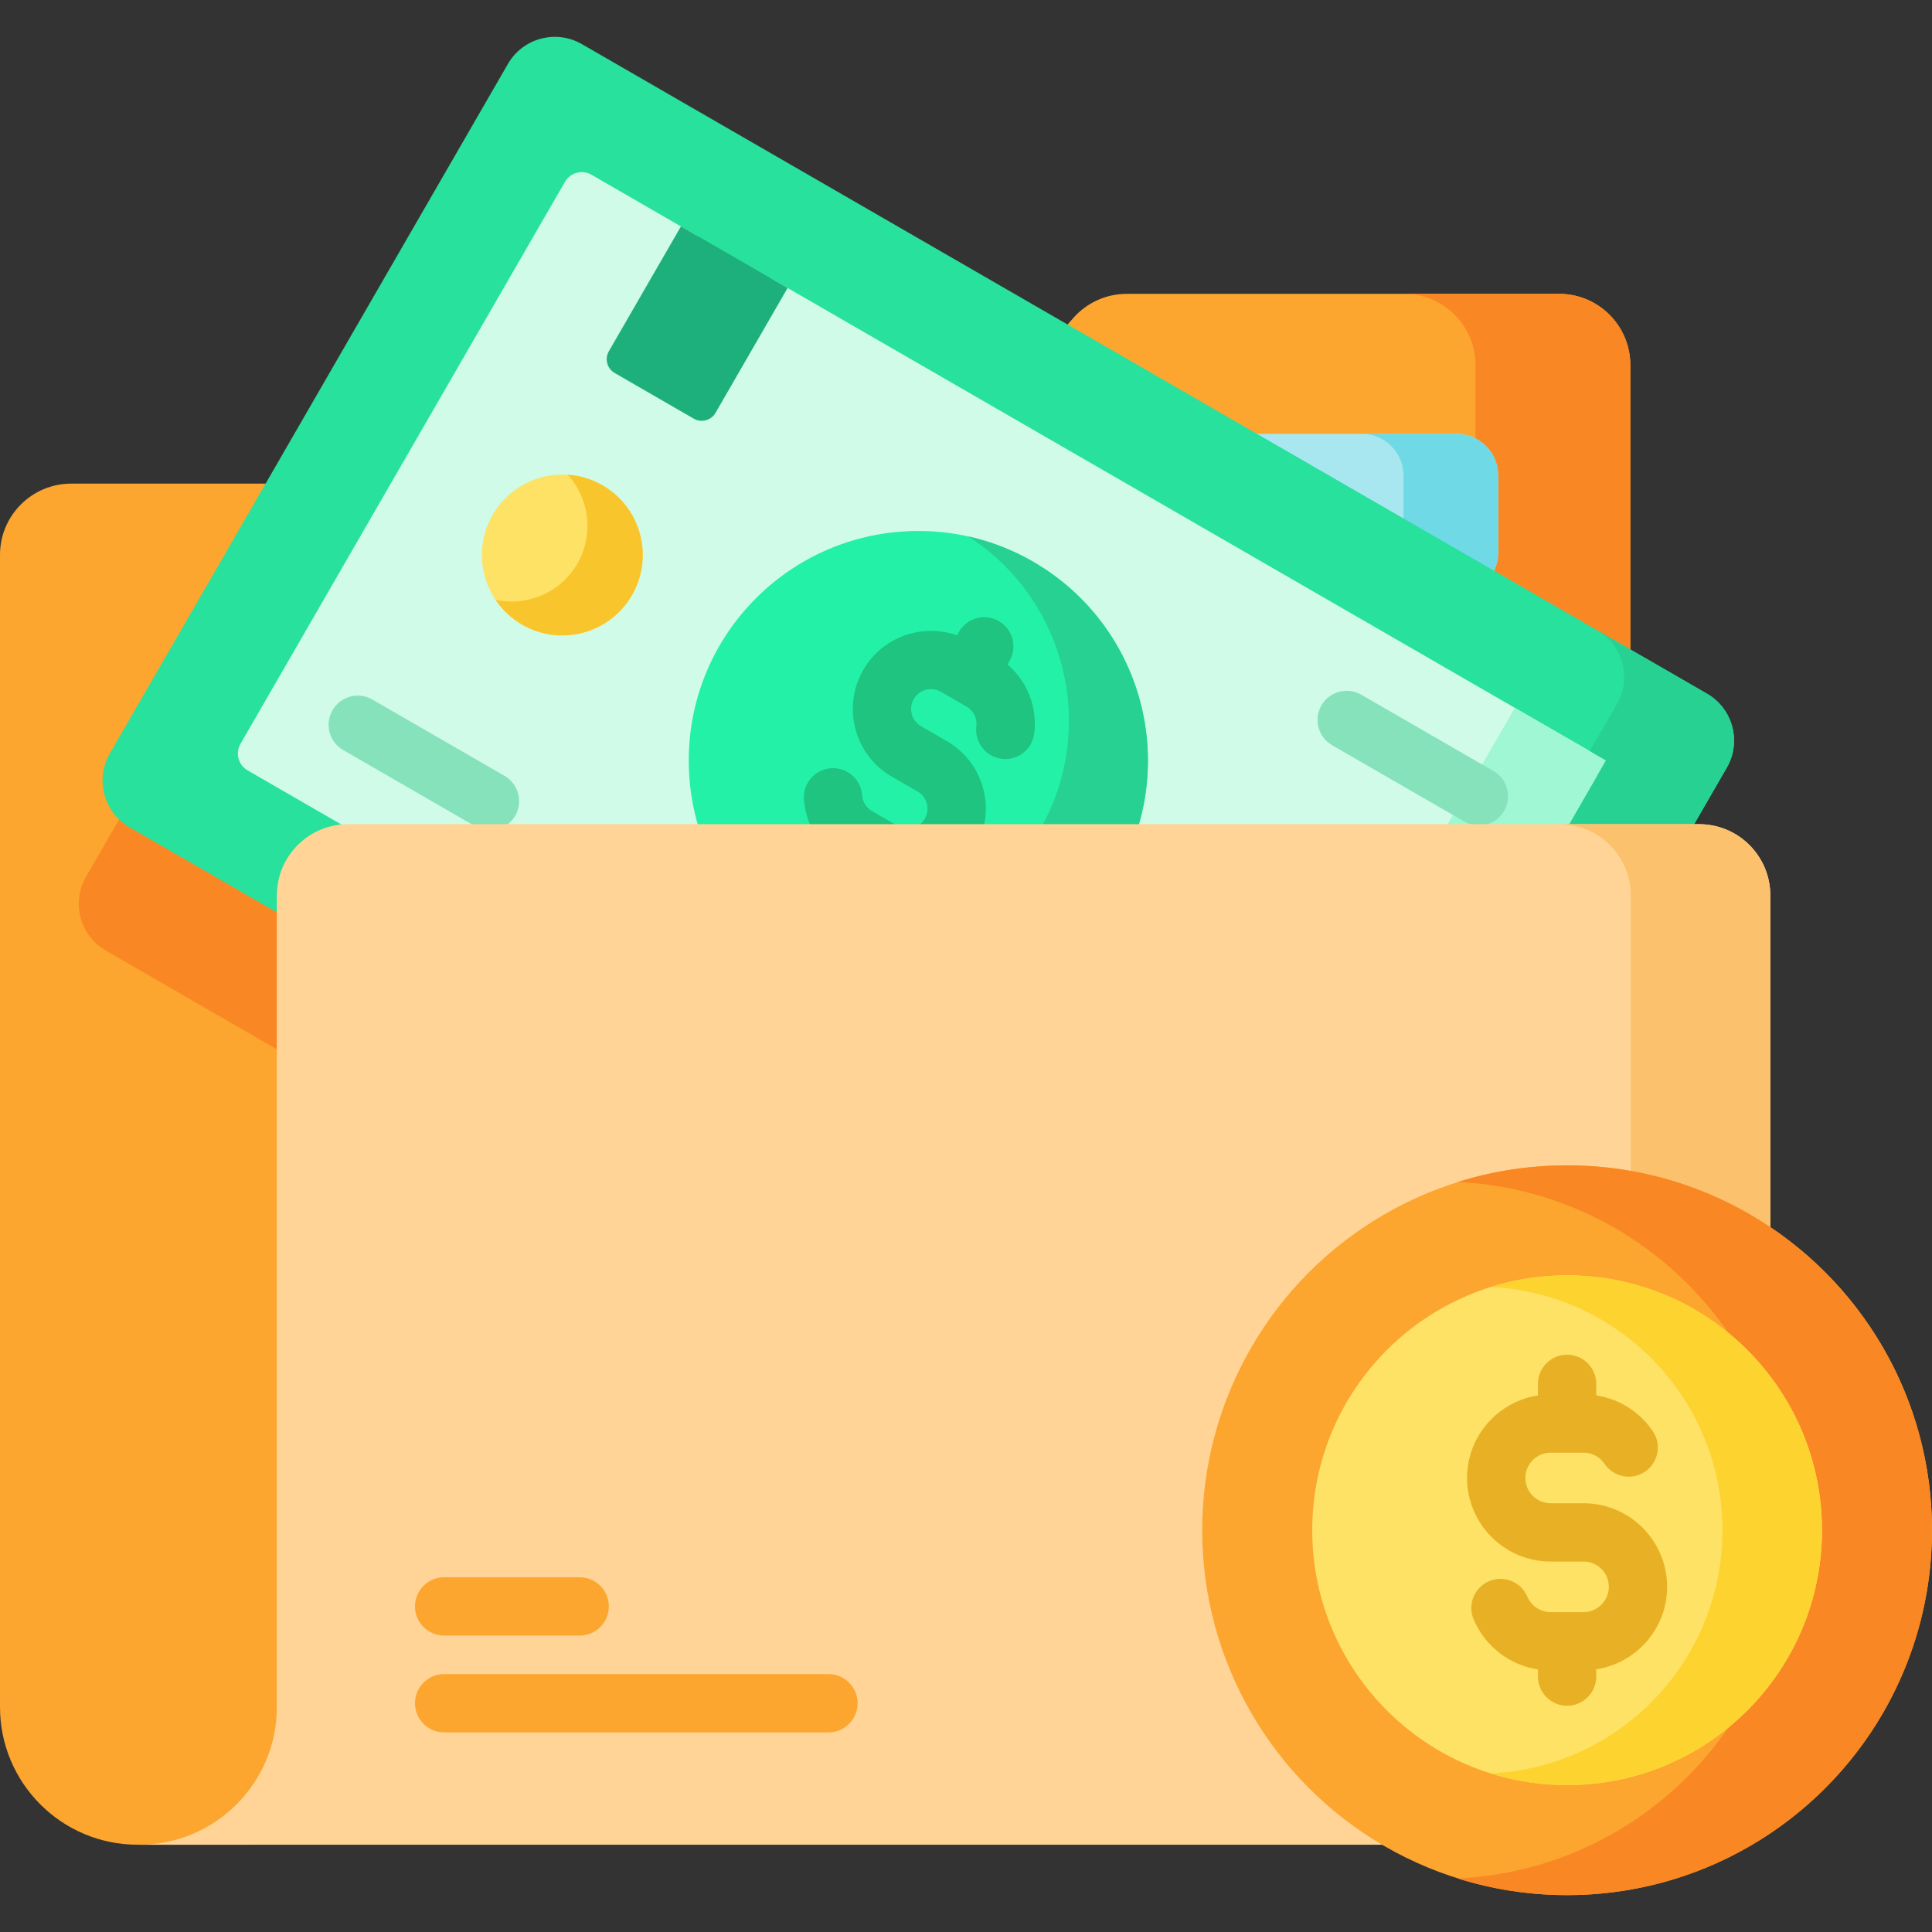 <svg id="Capa_1" enable-background="new 0 0 512 512" height="512" viewBox="0 0 512 512" width="512" xmlns="http://www.w3.org/2000/svg"><rect x="0" y="0" width="512" height="512" fill="#333333" stroke="none"/><g><g><g><path d="m432.058 96.755v131.966h-339.424c-4.945 0-8.963 4.007-8.963 8.963v219.841c0 13.32-7.139 24.982-17.801 31.348h-29.37c-20.161-.001-36.5-16.339-36.5-36.5v-305.325c0-10.425 8.447-18.883 18.883-18.883h218.738c5.46 0 10.652-2.359 14.237-6.48l32.512-37.334c3.585-4.121 8.777-6.48 14.237-6.48h114.566c10.427 0 18.885 8.448 18.885 18.884z" fill="#fca62f"/><path d="m432.058 208.406v61.049l-86.236 149.365c-3.956 6.861-12.743 9.21-19.604 5.254l-298.156-172.143c-6.871-3.966-9.22-12.743-5.254-19.615l60.132-104.151h154.682c5.46 0 10.652-2.359 14.237-6.48l10.034-11.517z" fill="#f98824"/><path d="m432.058 96.744v131.976h-41.053v-131.976c0-10.415-8.458-18.873-18.883-18.873h41.053c10.425 0 18.883 8.458 18.883 18.873z" fill="#f98824"/><g><path d="m385.984 157.498h-72.834c-6.102 0-11.048-4.947-11.048-11.049v-20.435c0-6.102 4.947-11.049 11.048-11.049h72.834c6.102 0 11.048 4.947 11.048 11.049v20.435c0 6.102-4.947 11.049-11.048 11.049z" fill="#a8e7ef"/><path d="m397.032 126.011v20.437c0 6.107-4.946 11.054-11.044 11.054h-25.091c6.098 0 11.044-4.946 11.044-11.054v-20.437c0-6.098-4.946-11.045-11.044-11.045h25.091c6.098.001 11.044 4.947 11.044 11.045z" fill="#70d9e6"/></g></g><g><g><g><path d="m452.366 183.832-298.156-172.14c-6.866-3.964-15.645-1.612-19.609 5.254l-105.489 182.713c-3.964 6.866-1.612 15.645 5.254 19.609l298.156 172.14c6.866 3.964 15.645 1.612 19.609-5.254l105.49-182.713c3.963-6.866 1.611-15.645-5.255-19.609z" fill="#27e19d"/><path d="m352.128 386.152 105.489-182.712c3.967-6.871 1.616-15.642-5.254-19.609l-29.123-16.814c6.871 3.967 9.221 12.738 5.254 19.609l-105.489 182.711c-3.967 6.871-12.738 9.221-19.609 5.254l29.123 16.814c6.87 3.968 15.642 1.617 19.609-5.253z" fill="#26d192"/><g><path d="m423.003 205.974-85.979 148.933c-1.422 2.462-4.574 3.307-7.036 1.885l-264.376-152.631c-2.462-1.422-3.307-4.574-1.885-7.036l85.989-148.933c1.422-2.462 4.564-3.307 7.036-1.885l28.165 16.267-18.636 32.286 19.347 11.167 18.636-32.286 216.853 125.198c2.463 1.421 3.307 4.573 1.886 7.035z" fill="#cffbe8"/><path d="m276.82 259.558h182.27v27.847h-182.27z" fill="#9ff7d3" transform="matrix(.5 -.866 .866 .5 -52.865 455.398)"/></g><g><circle cx="243.365" cy="201.552" fill="#23f1a8" r="60.836"/><path d="m296.051 231.968c16.799-29.097 6.829-66.307-22.268-83.107-5.507-3.18-11.308-5.406-17.204-6.717 25.957 16.67 34.483 50.953 18.899 77.946-15.579 26.984-49.524 36.746-76.931 22.63 4.089 4.442 8.899 8.342 14.398 11.516 29.097 16.799 66.307 6.829 83.106-22.268z" fill="#26d192"/><path d="m266.988 176.087.537-.93c2.134-3.695.868-8.421-2.828-10.554s-8.421-.868-10.554 2.828l-.538.931c-9.221-3.257-19.768.396-24.831 9.166-5.712 9.894-2.31 22.591 7.583 28.302l6.806 3.93c1.218.703 2.09 1.839 2.453 3.197.364 1.358.178 2.777-.526 3.995-1.452 2.513-4.68 3.38-7.193 1.928l-6.807-3.931c-1.517-.875-2.497-2.445-2.621-4.199-.301-4.257-3.991-7.458-8.252-7.163-4.257.301-7.463 3.995-7.163 8.252.395 5.597 3.019 10.721 7.196 14.293l-1.047 1.814c-2.134 3.695-.868 8.421 2.828 10.554 1.217.702 2.545 1.036 3.856 1.036 2.67 0 5.267-1.385 6.698-3.864l1.051-1.82c2.24.792 4.557 1.182 6.857 1.182 7.165 0 14.145-3.716 17.978-10.355 2.767-4.792 3.502-10.375 2.069-15.721-1.432-5.345-4.861-9.813-9.653-12.579l-6.806-3.93c-2.514-1.452-3.379-4.679-1.927-7.193 1.451-2.514 4.677-3.378 7.193-1.928l6.805 3.93c1.838 1.061 2.857 3.108 2.596 5.214-.526 4.234 2.481 8.094 6.716 8.619 4.23.528 8.094-2.481 8.619-6.715.871-7-1.866-13.822-7.095-18.289z" fill="#1ec480"/></g><g><g><circle cx="337.709" cy="256.019" fill="#fee265" r="21.315"/><path d="m356.166 266.675c5.885-10.194 2.4-23.227-7.802-29.117-2.916-1.684-6.076-2.604-9.229-2.802 5.737 6.285 7.029 15.798 2.549 23.558s-13.365 11.397-21.677 9.571c1.748 2.632 4.125 4.908 7.041 6.592 10.202 5.89 23.232 2.391 29.118-7.802z" fill="#f8c52d"/></g><g><circle cx="149.023" cy="147.081" fill="#fee265" r="21.315"/><path d="m167.48 157.737c5.885-10.194 2.4-23.227-7.802-29.117-2.916-1.684-6.076-2.604-9.229-2.802 5.737 6.285 7.029 15.798 2.549 23.558s-13.365 11.397-21.677 9.571c1.748 2.632 4.125 4.908 7.041 6.592 10.202 5.89 23.233 2.392 29.118-7.802z" fill="#f8c52d"/></g></g><g><g><path d="m391.915 218.751c-1.311 0-2.639-.334-3.856-1.036l-35.035-20.227c-3.696-2.134-4.962-6.859-2.828-10.554 2.133-3.696 6.859-4.962 10.554-2.828l35.035 20.227c3.696 2.134 4.962 6.859 2.828 10.554-1.431 2.478-4.028 3.864-6.698 3.864z" fill="#86e2ba"/></g><g><path d="m129.838 220.031c-1.311 0-2.639-.334-3.856-1.036l-35.035-20.227c-3.696-2.134-4.962-6.859-2.828-10.554 2.134-3.696 6.858-4.961 10.554-2.828l35.035 20.227c3.696 2.134 4.962 6.859 2.828 10.554-1.431 2.479-4.028 3.864-6.698 3.864z" fill="#86e2ba"/></g></g></g></g><g fill="#1eb07c"><path d="m323.706 304.176-20.945-12.093c-2.023-1.168-4.609-.475-5.777 1.548l-19.1 33.082 28.27 16.322 19.1-33.082c1.168-2.023.475-4.609-1.548-5.777z"/><path d="m162.904 98.854 20.945 12.093c2.023 1.168 4.609.475 5.777-1.548l19.1-33.082-28.27-16.322-19.1 33.082c-1.168 2.023-.475 4.609 1.548 5.777z"/></g></g></g><g><g><g><g><g><g><path d="m469.155 237.294v215.08c0 20.158-16.341 36.499-36.499 36.499h-395.785c20.16 0 36.499-16.339 36.499-36.499v-215.08c0-10.427 8.453-18.879 18.879-18.879h358.025c10.428-.001 18.881 8.452 18.881 18.879z" fill="#ffd496"/></g><g><path d="m469.159 237.296v215.075c0 20.163-16.35 36.503-36.503 36.503h-36.985c20.154 0 36.494-16.34 36.494-36.503v-215.075c0-10.431-8.449-18.879-18.879-18.879h36.994c10.421 0 18.879 8.449 18.879 18.879z" fill="#fcc16d"/></g></g></g></g><g fill="#fca62f"><path d="m117.702 433.441h35.915c4.267 0 7.726-3.459 7.726-7.726s-3.459-7.726-7.726-7.726h-35.915c-4.267 0-7.726 3.459-7.726 7.726s3.459 7.726 7.726 7.726z"/><path d="m219.55 443.649h-101.848c-4.267 0-7.726 3.459-7.726 7.726s3.459 7.726 7.726 7.726h101.848c4.267 0 7.726-3.459 7.726-7.726s-3.459-7.726-7.726-7.726z"/></g></g><g><g><circle cx="415.297" cy="405.524" fill="#fca62f" r="96.703"/><path d="m511.999 405.528c0 53.407-43.299 96.706-96.706 96.706-10.108 0-19.863-1.545-29.021-4.426 48.981-2.318 87.965-42.735 87.965-92.279 0-49.528-38.969-89.945-87.917-92.295 9.159-2.865 18.881-4.41 28.973-4.41 53.408-.002 96.706 43.297 96.706 96.704z" fill="#f98824"/></g><circle cx="415.297" cy="405.525" fill="#fee265" r="67.542"/><path d="m482.839 405.528c0 37.302-30.242 67.544-67.544 67.544-7.06 0-13.873-1.079-20.27-3.092 34.211-1.619 61.44-29.849 61.44-64.453 0-34.593-27.218-62.822-61.406-64.464 6.397-2.001 13.187-3.08 20.236-3.08 37.302.001 67.544 30.243 67.544 67.545z" fill="#fdd330"/><path d="m441.81 420.523c0-12.214-9.937-22.151-22.15-22.151h-8.725c-3.693 0-6.698-3.004-6.698-6.697s3.005-6.697 6.698-6.697h8.725c2.229 0 4.307 1.106 5.558 2.958 2.388 3.537 7.193 4.466 10.727 2.077 3.536-2.388 4.466-7.191 2.077-10.727-3.492-5.169-8.943-8.566-14.999-9.494v-3.055c0-4.268-3.459-7.726-7.726-7.726s-7.726 3.459-7.726 7.726v3.072c-10.619 1.629-18.786 10.8-18.786 21.867 0 12.213 9.937 22.15 22.15 22.15h8.725c3.693 0 6.697 3.005 6.697 6.698s-3.005 6.697-6.697 6.697h-8.725c-2.699 0-5.123-1.607-6.175-4.094-1.662-3.93-6.197-5.769-10.126-4.106-3.93 1.662-5.769 6.195-4.107 10.126 3.032 7.167 9.515 12.121 17.043 13.269v1.898c0 4.268 3.459 7.726 7.726 7.726s7.726-3.459 7.726-7.726v-1.924c10.62-1.629 18.788-10.8 18.788-21.867z" fill="#e8b125"/></g></g></g></svg>